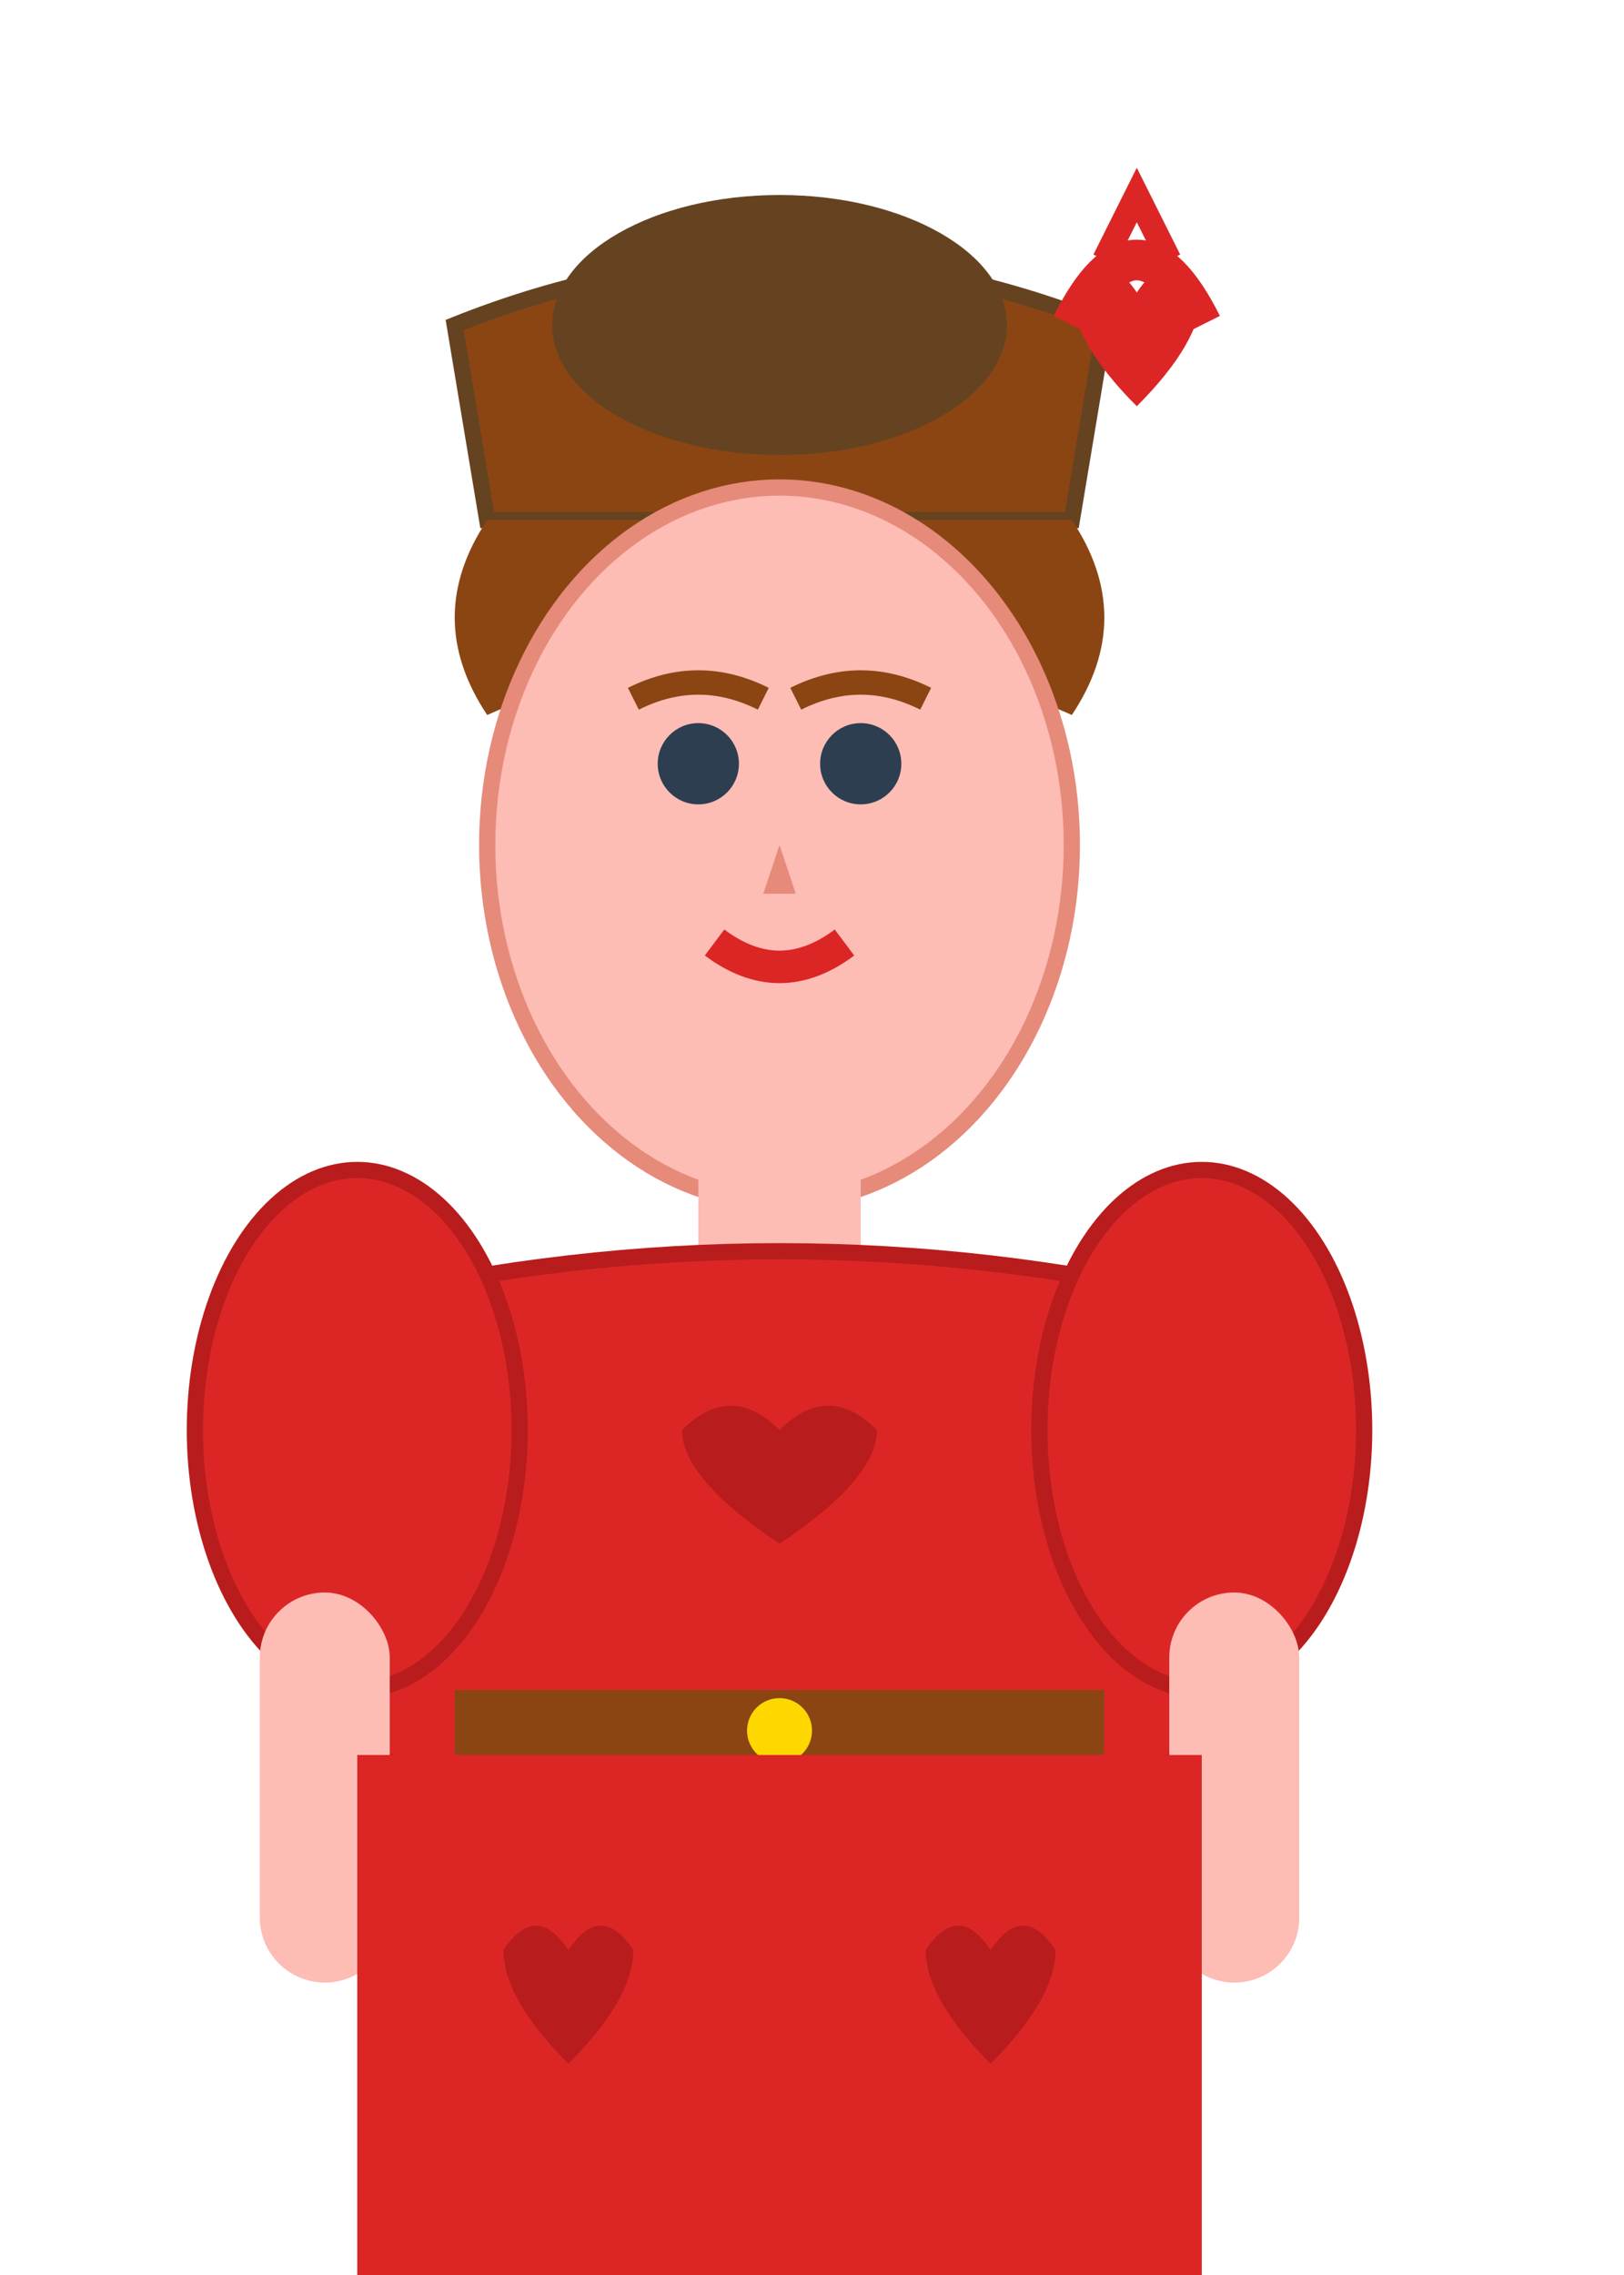 <svg viewBox="0 0 100 140" xmlns="http://www.w3.org/2000/svg">
  <!-- Hat -->
  <path d="M28 20 Q48 12 68 20 L66 32 L30 32 Z" fill="#8B4513" stroke="#654321" stroke-width="1"/>
  <ellipse cx="48" cy="20" rx="14" ry="8" fill="#654321"/>
  
  <!-- Feather -->
  <path d="M66 20 Q70 12 74 20" stroke="#DC2626" stroke-width="2.5" fill="none"/>
  <path d="M68 16 L70 12 L72 16" stroke="#DC2626" stroke-width="1.5" fill="none"/>
  <path d="M70 18 Q72 15 74 18 Q74 21 70 25 Q66 21 66 18 Q68 15 70 18 Z" fill="#DC2626"/>
  
  <!-- Hair -->
  <path d="M30 32 Q26 38 30 44 Q48 36 66 44 Q70 38 66 32" fill="#8B4513"/>
  
  <!-- Face -->
  <ellipse cx="48" cy="52" rx="18" ry="22" fill="#FDBCB4" stroke="#E68A7A" stroke-width="1"/>
  
  <!-- Eyes -->
  <circle cx="43" cy="47" r="2.5" fill="#2C3E50"/>
  <circle cx="53" cy="47" r="2.5" fill="#2C3E50"/>
  
  <!-- Eyebrows -->
  <path d="M39 43 Q43 41 47 43" stroke="#8B4513" stroke-width="1.5" fill="none"/>
  <path d="M49 43 Q53 41 57 43" stroke="#8B4513" stroke-width="1.5" fill="none"/>
  
  <!-- Nose -->
  <path d="M48 52 L47 55 L49 55 Z" fill="#E68A7A"/>
  
  <!-- Mouth -->
  <path d="M44 58 Q48 61 52 58" stroke="#DC2626" stroke-width="2" fill="none"/>
  
  <!-- Neck -->
  <rect x="43" y="70" width="10" height="10" fill="#FDBCB4"/>
  
  <!-- Doublet/Tunic -->
  <path d="M22 80 Q48 74 74 80 L74 108 Q48 114 22 108 Z" fill="#DC2626" stroke="#B91C1C" stroke-width="1"/>
  
  <!-- Heart decoration on chest -->
  <path d="M48 88 Q45 85 42 88 Q42 91 48 95 Q54 91 54 88 Q51 85 48 88 Z" fill="#B91C1C"/>
  
  <!-- Sleeves -->
  <ellipse cx="22" cy="88" rx="10" ry="16" fill="#DC2626" stroke="#B91C1C" stroke-width="1"/>
  <ellipse cx="74" cy="88" rx="10" ry="16" fill="#DC2626" stroke="#B91C1C" stroke-width="1"/>
  
  <!-- Arms -->
  <rect x="16" y="98" width="8" height="24" fill="#FDBCB4" rx="4"/>
  <rect x="72" y="98" width="8" height="24" fill="#FDBCB4" rx="4"/>
  
  <!-- Hands -->
  <circle cx="20" cy="118" r="4" fill="#FDBCB4"/>
  <circle cx="76" cy="118" r="4" fill="#FDBCB4"/>
  
  <!-- Belt -->
  <rect x="28" y="104" width="40" height="5" fill="#8B4513"/>
  <circle cx="48" cy="106.5" r="2" fill="#FFD700"/>
  
  <!-- Lower tunic -->
  <rect x="22" y="108" width="52" height="32" fill="#DC2626"/>
  
  <!-- Heart decorations on lower tunic -->
  <path d="M35 120 Q33 117 31 120 Q31 123 35 127 Q39 123 39 120 Q37 117 35 120 Z" fill="#B91C1C"/>
  <path d="M61 120 Q59 117 57 120 Q57 123 61 127 Q65 123 65 120 Q63 117 61 120 Z" fill="#B91C1C"/>
</svg>